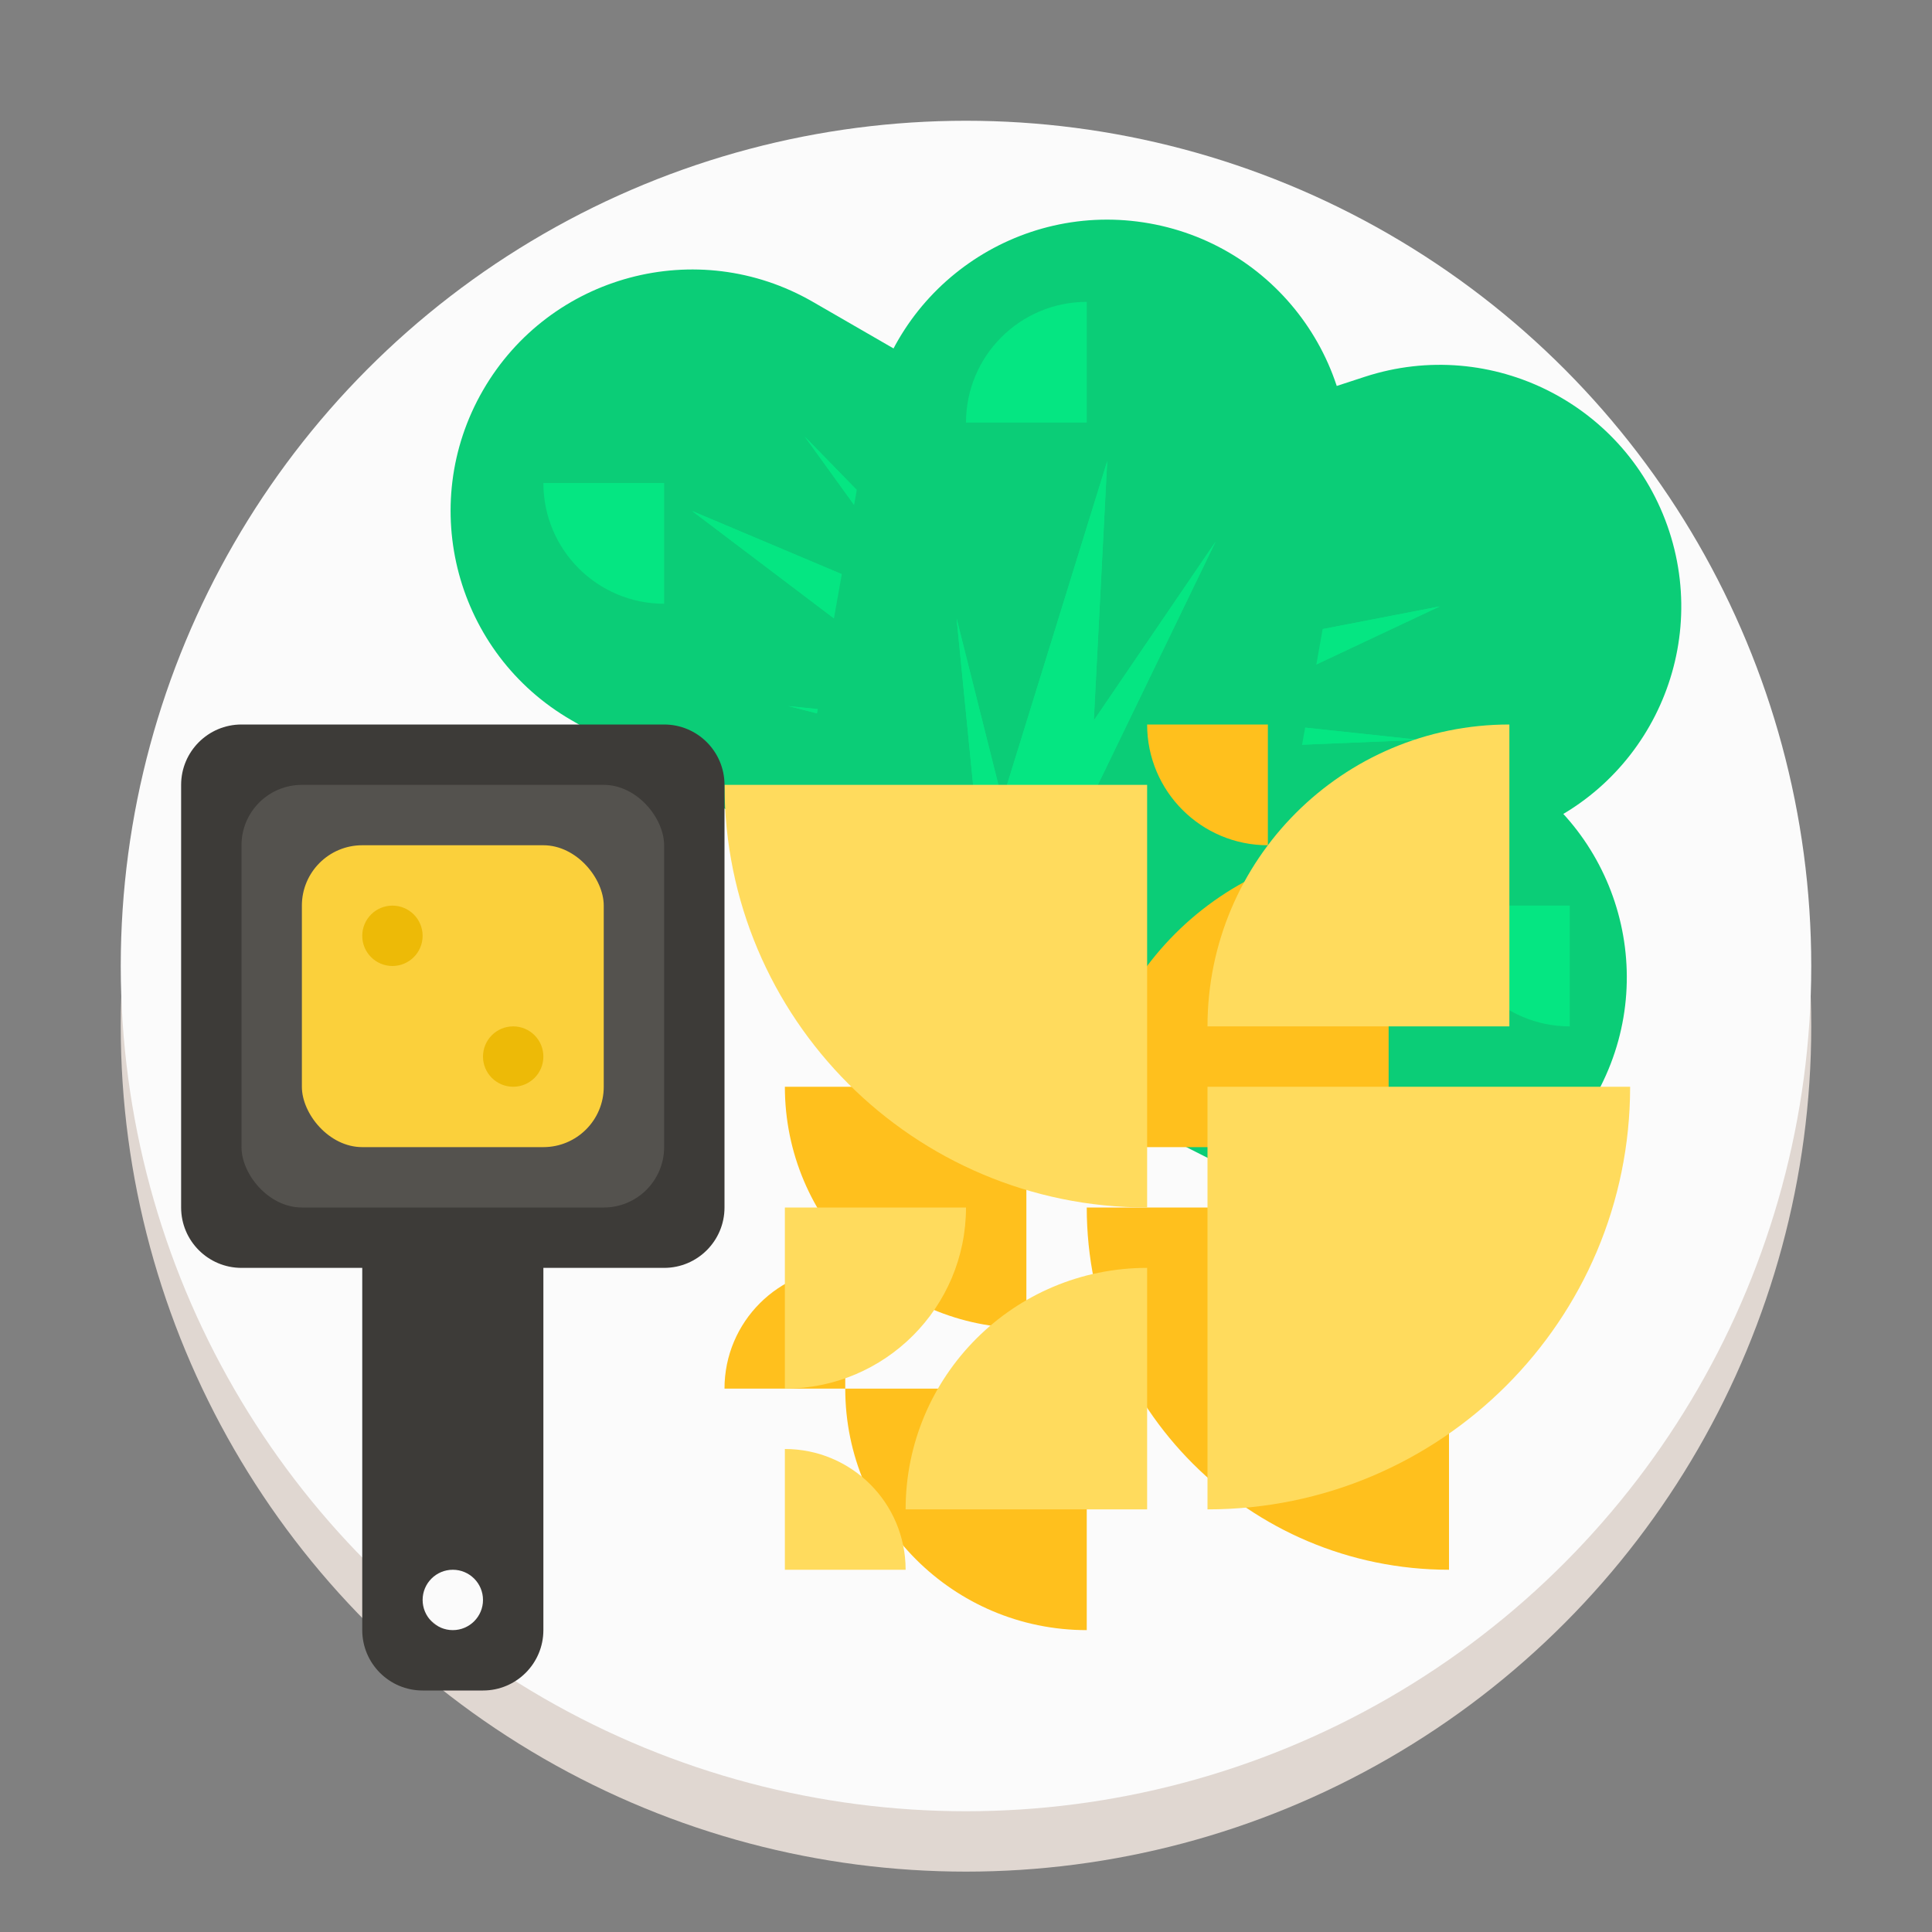 <svg width="32" height="32" viewBox="0 0 32 32" fill="none" xmlns="http://www.w3.org/2000/svg">
<rect x="0" y="0" width="32" height="32" fill="#808080" stroke="none"/>
<circle cx="16" cy="17" r="14" fill="#E0D7D1"/>
<circle cx="16" cy="16" r="14" fill="#FBFBFB"/>
<path d="M24.753 12.617C26.723 13.616 27.511 16.023 26.512 17.993C25.513 19.964 23.106 20.751 21.136 19.753L14 16.136L17.617 9L24.753 12.617Z" fill="#0BCD77"/>
<path d="M15.356 13.46L16.261 11.676L22.944 16.185L15.356 13.46Z" fill="#05E682"/>
<path d="M15.356 13.46L16.261 11.676L22.944 16.185L15.356 13.46Z" fill="#05E682"/>
<path d="M17.325 13.999L18.079 13.719L21.148 17.517L17.325 13.999Z" fill="#05E682"/>
<path d="M17.325 13.999L18.079 13.719L21.148 17.517L17.325 13.999Z" fill="#05E682"/>
<path d="M16.075 12.041L16.295 12.815L21.172 13.044L16.075 12.041Z" fill="#05E682"/>
<path d="M16.075 12.041L16.295 12.815L21.172 13.044L16.075 12.041Z" fill="#05E682"/>
<path d="M22.605 6.241C24.705 5.556 26.963 6.702 27.649 8.803C28.334 10.903 27.188 13.161 25.088 13.846L17.483 16.329L15 8.724L22.605 6.241Z" fill="#0BCD77"/>
<path d="M16.552 13.477L15.931 11.576L23.846 10.044L16.552 13.477Z" fill="#05E682"/>
<path d="M16.552 13.477L15.931 11.576L23.846 10.044L16.552 13.477Z" fill="#05E682"/>
<path d="M18.326 12.467L18.662 11.736L23.516 12.255L18.326 12.467Z" fill="#05E682"/>
<path d="M18.326 12.467L18.662 11.736L23.516 12.255L18.326 12.467Z" fill="#05E682"/>
<path d="M16.058 11.965L16.76 12.357L20.374 9.074L16.058 11.965Z" fill="#05E682"/>
<path d="M16.058 11.965L16.76 12.357L20.374 9.074L16.058 11.965Z" fill="#05E682"/>
<path d="M9.464 11.928C7.551 10.824 6.895 8.377 8 6.464C9.105 4.551 11.551 3.895 13.464 5L20.392 9L16.392 15.928L9.464 11.928Z" fill="#0BCD77"/>
<path d="M18.892 11.598L17.892 13.33L11.464 8.464L18.892 11.598Z" fill="#05E682"/>
<path d="M18.892 11.598L17.892 13.33L11.464 8.464L18.892 11.598Z" fill="#05E682"/>
<path d="M16.956 10.953L16.188 11.191L13.33 7.232L16.956 10.953Z" fill="#05E682"/>
<path d="M16.956 10.953L16.188 11.191L13.33 7.232L16.956 10.953Z" fill="#05E682"/>
<path d="M18.097 12.976L17.92 12.191L13.062 11.696L18.097 12.976Z" fill="#05E682"/>
<path d="M18.097 12.976L17.92 12.191L13.062 11.696L18.097 12.976Z" fill="#05E682"/>
<path d="M14.4 6.938C14.787 4.763 16.864 3.314 19.039 3.7C21.214 4.087 22.664 6.164 22.277 8.339L20.877 16.215L13 14.815L14.4 6.938Z" fill="#0BCD77"/>
<path d="M17.923 15.69L15.954 15.34L18.339 7.638L17.923 15.69Z" fill="#05E682"/>
<path d="M17.923 15.69L15.954 15.34L18.339 7.638L17.923 15.69Z" fill="#05E682"/>
<path d="M17.87 13.649L17.384 13.008L20.133 8.973L17.87 13.649Z" fill="#05E682"/>
<path d="M17.87 13.649L17.384 13.008L20.133 8.973L17.87 13.649Z" fill="#05E682"/>
<path d="M16.357 15.412L17.034 14.977L15.844 10.242L16.357 15.412Z" fill="#05E682"/>
<path d="M16.357 15.412L17.034 14.977L15.844 10.242L16.357 15.412Z" fill="#05E682"/>
<path d="M17 22C14.791 22 13 20.209 13 18L17 18L17 22Z" fill="#FFC01D"/>
<path d="M24 26C20.686 26 18 23.314 18 20L24 20L24 26Z" fill="#FFC01D"/>
<path d="M18 19C18 16.239 20.239 14 23 14V19H18Z" fill="#FFC01D"/>
<path d="M12 23C12 21.895 12.895 21 14 21V23H12Z" fill="#FFC01D"/>
<path d="M18 27C15.791 27 14 25.209 14 23L18 23L18 27Z" fill="#FFC01D"/>
<path d="M21 14C19.895 14 19 13.105 19 12L21 12L21 14Z" fill="#FFC01D"/>
<path d="M26 17C24.895 17 24 16.105 24 15L26 15L26 17Z" fill="#05E682"/>
<path d="M19 20C15.134 20 12 16.866 12 13L19 13L19 20Z" fill="#FFDB5D"/>
<path d="M27 18C27 21.866 23.866 25 20 25L20 18L27 18Z" fill="#FFDB5D"/>
<path d="M20 17C20 14.239 22.239 12 25 12V17H20Z" fill="#FFDB5D"/>
<path d="M15 25C15 22.791 16.791 21 19 21V25H15Z" fill="#FFDB5D"/>
<path d="M16 20C16 21.657 14.657 23 13 23L13 20L16 20Z" fill="#FFDB5D"/>
<path d="M13 24C14.105 24 15 24.895 15 26L13 26L13 24Z" fill="#FFDB5D"/>
<path d="M18 5C16.895 5 16 5.895 16 7L18 7L18 5Z" fill="#05E682"/>
<path d="M9 8C9 9.105 9.895 10 11 10V8H9Z" fill="#05E682"/>
<path fill-rule="evenodd" clip-rule="evenodd" d="M4 12C3.448 12 3 12.448 3 13V20C3 20.552 3.448 21 4 21H6V27C6 27.552 6.448 28 7 28H8C8.552 28 9 27.552 9 27V21H11C11.552 21 12 20.552 12 20V13C12 12.448 11.552 12 11 12H4ZM7.5 26C7.776 26 8 26.224 8 26.5C8 26.776 7.776 27 7.5 27C7.224 27 7 26.776 7 26.5C7 26.224 7.224 26 7.5 26Z" fill="#3D3B38"/>
<rect x="4" y="13" width="7" height="7" rx="1" fill="#54524E"/>
<rect x="5" y="14" width="5" height="5" rx="1" fill="#FBD03B"/>
<circle cx="6.5" cy="15.5" r="0.5" fill="#EDBA07"/>
<circle cx="8.5" cy="17.5" r="0.5" fill="#EDBA07"/>
</svg>
